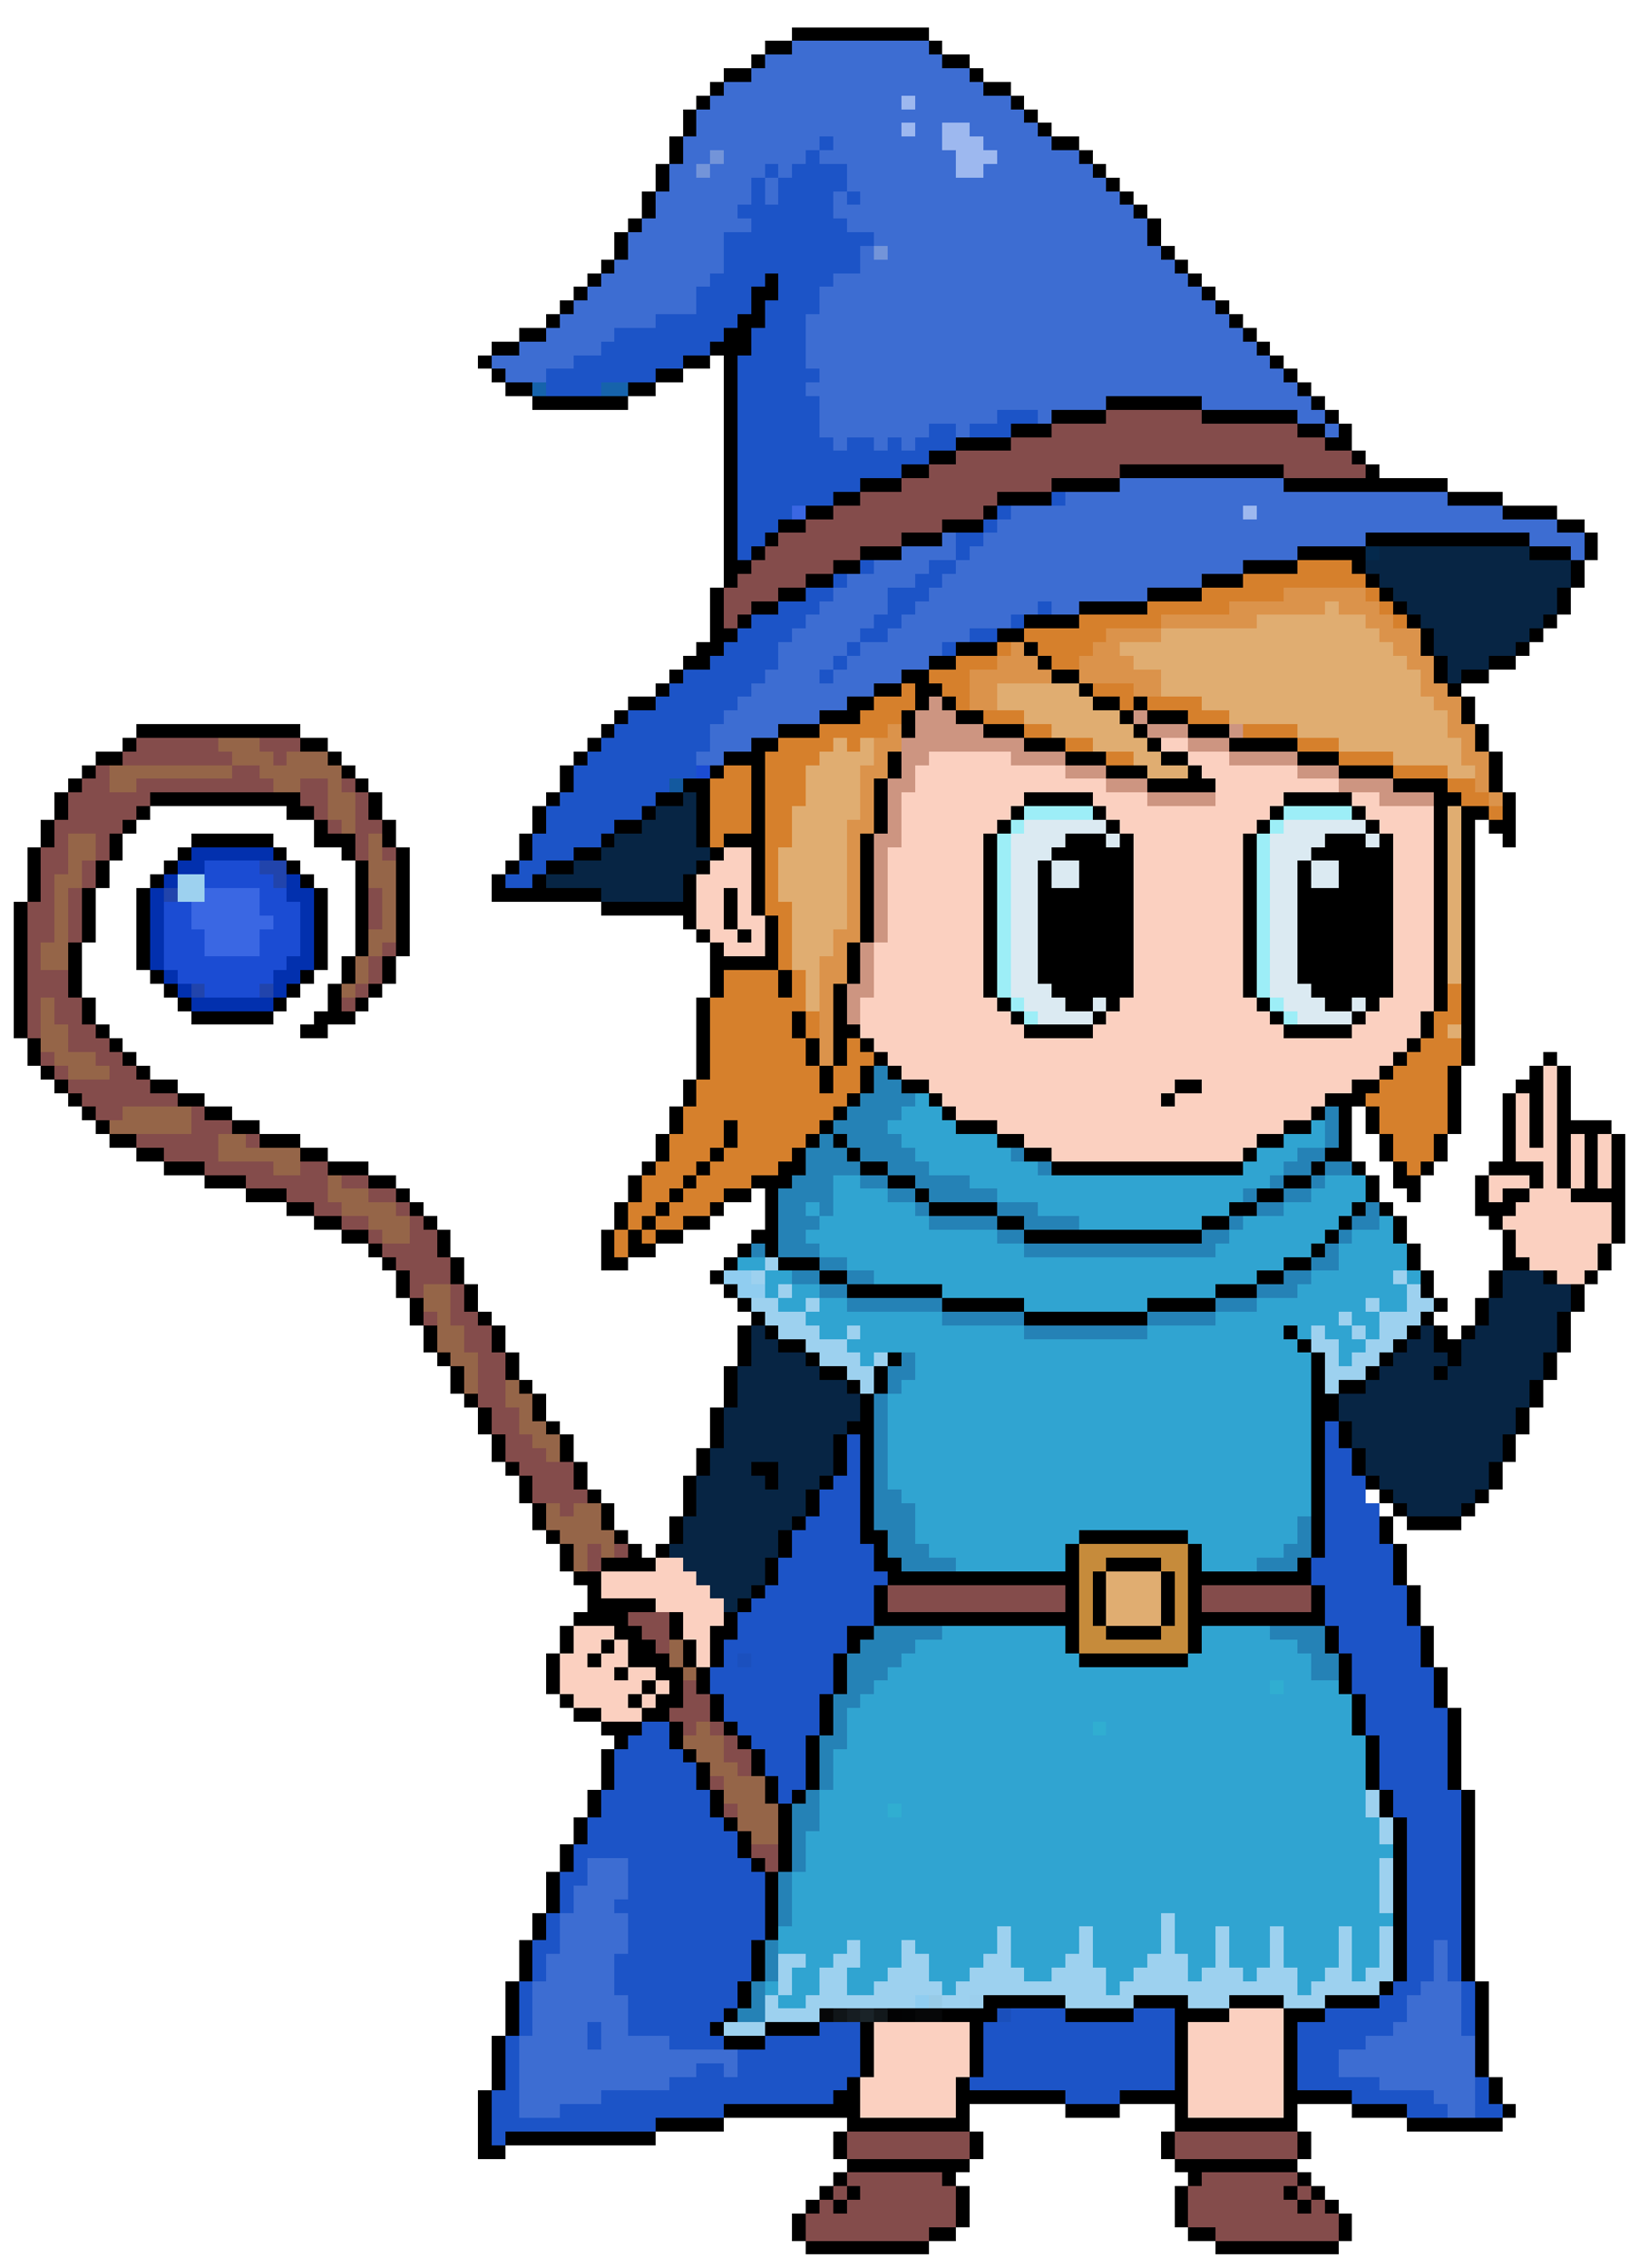 <svg xmlns="http://www.w3.org/2000/svg" viewBox="0 -0.5 120 166" shape-rendering="crispEdges">
<path stroke="#000000" d="M58 2h10M56 3h2M68 3h1M55 4h1M69 4h2M53 5h2M71 5h1M52 6h1M72 6h2M51 7h1M74 7h1M50 8h1M75 8h1M50 9h1M76 9h1M49 10h1M77 10h2M49 11h1M79 11h1M48 12h1M80 12h1M48 13h1M81 13h1M47 14h1M82 14h1M47 15h1M83 15h1M46 16h1M84 16h1M45 17h1M84 17h1M45 18h1M85 18h1M44 19h1M86 19h1M43 20h1M56 20h1M87 20h1M42 21h1M55 21h2M88 21h1M41 22h1M55 22h1M89 22h1M40 23h1M54 23h2M90 23h1M38 24h2M53 24h2M91 24h1M36 25h2M52 25h3M92 25h1M35 26h1M50 26h2M53 26h1M93 26h1M36 27h1M48 27h2M53 27h1M94 27h1M37 28h2M46 28h2M53 28h1M95 28h1M39 29h7M53 29h1M81 29h7M96 29h1M53 30h1M77 30h4M88 30h7M97 30h1M53 31h1M74 31h3M95 31h2M98 31h1M53 32h1M70 32h4M97 32h2M53 33h1M68 33h2M99 33h1M53 34h1M66 34h2M82 34h12M100 34h1M53 35h1M63 35h3M77 35h5M94 35h12M53 36h1M61 36h2M73 36h4M106 36h4M53 37h1M59 37h2M72 37h1M110 37h4M53 38h1M57 38h2M69 38h3M114 38h2M53 39h1M56 39h1M66 39h3M100 39h12M116 39h1M53 40h1M55 40h1M63 40h3M95 40h5M112 40h3M116 40h1M53 41h2M61 41h2M91 41h4M99 41h1M115 41h1M53 42h1M59 42h2M88 42h3M100 42h1M115 42h1M52 43h1M57 43h2M84 43h4M101 43h1M114 43h1M52 44h1M55 44h2M79 44h5M102 44h1M114 44h1M52 45h1M54 45h1M75 45h4M103 45h1M113 45h1M52 46h2M73 46h2M104 46h1M112 46h1M51 47h2M70 47h3M75 47h1M104 47h1M111 47h1M50 48h2M68 48h2M76 48h1M105 48h1M109 48h2M49 49h1M66 49h2M77 49h2M105 49h1M107 49h2M48 50h1M64 50h2M67 50h2M79 50h1M106 50h1M46 51h2M62 51h2M67 51h1M69 51h1M80 51h2M83 51h1M107 51h1M45 52h1M60 52h3M66 52h1M70 52h2M82 52h1M84 52h3M107 52h1M10 53h12M44 53h1M57 53h3M66 53h1M72 53h3M83 53h1M87 53h3M108 53h1M9 54h1M22 54h2M43 54h1M55 54h2M75 54h3M84 54h1M90 54h5M108 54h1M7 55h2M24 55h1M42 55h1M53 55h3M65 55h1M78 55h3M85 55h2M95 55h3M109 55h1M6 56h1M25 56h1M41 56h1M52 56h1M55 56h1M65 56h1M81 56h3M87 56h1M98 56h4M109 56h1M5 57h1M26 57h1M41 57h1M50 57h2M55 57h1M64 57h1M84 57h5M102 57h4M109 57h1M4 58h1M11 58h11M27 58h1M40 58h1M48 58h2M51 58h1M55 58h1M64 58h1M75 58h5M94 58h5M105 58h2M110 58h1M4 59h1M10 59h1M21 59h2M27 59h1M39 59h1M47 59h1M51 59h1M55 59h1M64 59h1M74 59h1M80 59h1M93 59h1M99 59h1M105 59h1M107 59h2M110 59h1M3 60h1M9 60h1M23 60h1M28 60h1M39 60h1M45 60h2M51 60h1M55 60h1M64 60h1M73 60h1M81 60h1M92 60h1M100 60h1M105 60h1M107 60h1M109 60h2M3 61h1M8 61h1M14 61h6M23 61h3M28 61h1M38 61h1M44 61h1M51 61h1M53 61h3M63 61h1M72 61h1M78 61h3M82 61h1M91 61h1M97 61h3M101 61h1M105 61h1M107 61h1M110 61h1M2 62h1M8 62h1M13 62h1M20 62h1M25 62h1M29 62h1M38 62h1M42 62h2M52 62h1M55 62h1M63 62h1M72 62h1M77 62h6M91 62h1M96 62h6M105 62h1M107 62h1M2 63h1M7 63h1M12 63h1M21 63h1M26 63h1M29 63h1M37 63h1M40 63h2M51 63h1M55 63h1M63 63h1M72 63h1M76 63h1M79 63h4M91 63h1M95 63h1M98 63h4M105 63h1M107 63h1M2 64h1M7 64h1M11 64h1M22 64h1M26 64h1M29 64h1M36 64h1M39 64h1M50 64h1M55 64h1M63 64h1M72 64h1M76 64h1M79 64h4M91 64h1M95 64h1M98 64h4M105 64h1M107 64h1M2 65h1M6 65h1M10 65h1M23 65h1M26 65h1M29 65h1M36 65h8M50 65h1M53 65h1M55 65h1M63 65h1M72 65h1M76 65h7M91 65h1M95 65h7M105 65h1M107 65h1M1 66h1M6 66h1M10 66h1M23 66h1M26 66h1M29 66h1M44 66h7M53 66h1M55 66h1M63 66h1M72 66h1M76 66h7M91 66h1M95 66h7M105 66h1M107 66h1M1 67h1M6 67h1M10 67h1M23 67h1M26 67h1M29 67h1M50 67h1M53 67h1M56 67h1M63 67h1M72 67h1M76 67h7M91 67h1M95 67h7M105 67h1M107 67h1M1 68h1M6 68h1M10 68h1M23 68h1M26 68h1M29 68h1M51 68h1M54 68h1M56 68h1M63 68h1M72 68h1M76 68h7M91 68h1M95 68h7M105 68h1M107 68h1M1 69h1M5 69h1M10 69h1M23 69h1M26 69h1M29 69h1M52 69h1M56 69h1M62 69h1M72 69h1M76 69h7M91 69h1M95 69h7M105 69h1M107 69h1M1 70h1M5 70h1M10 70h1M23 70h1M25 70h1M28 70h1M52 70h5M62 70h1M72 70h1M76 70h7M91 70h1M95 70h7M105 70h1M107 70h1M1 71h1M5 71h1M11 71h1M22 71h1M25 71h1M28 71h1M52 71h1M57 71h1M62 71h1M72 71h1M76 71h7M91 71h1M95 71h7M105 71h1M107 71h1M1 72h1M5 72h1M12 72h1M21 72h1M24 72h1M27 72h1M52 72h1M57 72h1M61 72h1M72 72h1M77 72h6M91 72h1M96 72h6M105 72h1M107 72h1M1 73h1M6 73h1M13 73h1M20 73h1M24 73h1M26 73h1M51 73h1M61 73h1M73 73h1M78 73h2M81 73h1M92 73h1M97 73h2M100 73h1M105 73h1M107 73h1M1 74h1M6 74h1M14 74h6M23 74h3M51 74h1M58 74h1M61 74h1M74 74h1M80 74h1M93 74h1M99 74h1M104 74h1M107 74h1M1 75h1M7 75h1M22 75h2M51 75h1M58 75h1M61 75h2M75 75h5M94 75h5M104 75h1M107 75h1M2 76h1M8 76h1M51 76h1M59 76h1M61 76h1M63 76h1M103 76h1M107 76h1M2 77h1M9 77h1M51 77h1M59 77h1M61 77h1M64 77h1M102 77h1M107 77h1M113 77h1M3 78h1M10 78h1M51 78h1M60 78h1M63 78h1M65 78h1M101 78h1M106 78h1M112 78h1M114 78h1M4 79h1M11 79h2M50 79h1M60 79h1M63 79h1M66 79h2M86 79h2M99 79h2M106 79h1M111 79h2M114 79h1M5 80h1M13 80h2M50 80h1M62 80h1M68 80h1M85 80h1M97 80h3M106 80h1M110 80h1M112 80h1M114 80h1M6 81h1M15 81h2M49 81h1M61 81h1M69 81h1M96 81h1M98 81h1M100 81h1M106 81h1M110 81h1M112 81h1M114 81h1M7 82h1M17 82h2M49 82h1M53 82h1M60 82h1M70 82h3M94 82h2M98 82h1M100 82h1M106 82h1M110 82h1M112 82h1M114 82h4M8 83h2M19 83h3M48 83h1M53 83h1M59 83h1M61 83h1M73 83h2M92 83h2M98 83h1M101 83h1M105 83h1M110 83h1M112 83h1M114 83h1M116 83h1M118 83h1M10 84h2M22 84h2M48 84h1M52 84h1M58 84h1M62 84h1M75 84h2M91 84h1M97 84h2M101 84h1M105 84h1M110 84h1M114 84h1M116 84h1M118 84h1M12 85h3M24 85h3M47 85h1M51 85h1M57 85h2M63 85h2M77 85h14M96 85h1M99 85h1M102 85h1M104 85h1M109 85h4M114 85h1M116 85h1M118 85h1M15 86h3M27 86h2M46 86h1M50 86h1M55 86h3M65 86h2M94 86h2M100 86h1M102 86h2M108 86h1M112 86h1M114 86h1M116 86h1M118 86h1M18 87h3M29 87h1M46 87h1M49 87h1M53 87h2M56 87h1M67 87h1M92 87h2M100 87h1M103 87h1M108 87h1M110 87h2M115 87h4M21 88h2M30 88h1M45 88h1M48 88h1M52 88h1M56 88h1M68 88h5M90 88h2M99 88h1M101 88h1M108 88h3M118 88h1M23 89h2M31 89h1M45 89h1M47 89h1M50 89h2M56 89h1M73 89h2M88 89h2M98 89h1M102 89h1M109 89h1M118 89h1M25 90h2M32 90h1M44 90h1M46 90h1M48 90h2M55 90h2M75 90h13M97 90h1M102 90h1M110 90h1M118 90h1M27 91h1M32 91h1M44 91h1M46 91h2M54 91h1M56 91h1M96 91h1M103 91h1M110 91h1M117 91h1M28 92h1M33 92h1M44 92h2M53 92h1M57 92h3M94 92h2M103 92h1M110 92h2M117 92h1M29 93h1M33 93h1M52 93h1M60 93h2M92 93h2M104 93h1M109 93h1M113 93h1M116 93h1M29 94h1M34 94h1M53 94h1M62 94h7M89 94h3M104 94h1M109 94h1M115 94h1M30 95h1M34 95h1M54 95h1M69 95h6M84 95h5M105 95h1M108 95h1M115 95h1M30 96h1M35 96h1M55 96h1M75 96h9M104 96h1M108 96h1M114 96h1M31 97h1M36 97h1M54 97h1M56 97h1M94 97h1M103 97h1M105 97h1M107 97h1M114 97h1M31 98h1M36 98h1M54 98h1M57 98h2M95 98h1M102 98h1M105 98h2M114 98h1M32 99h1M37 99h1M54 99h1M59 99h1M65 99h1M96 99h1M101 99h1M106 99h1M113 99h1M33 100h1M37 100h1M53 100h1M60 100h2M64 100h1M96 100h1M100 100h1M105 100h1M113 100h1M33 101h1M38 101h1M53 101h1M62 101h1M64 101h1M96 101h1M98 101h2M112 101h1M34 102h1M39 102h1M53 102h1M63 102h1M96 102h2M112 102h1M35 103h1M39 103h1M52 103h1M63 103h1M96 103h2M111 103h1M35 104h1M40 104h1M52 104h1M62 104h2M96 104h1M98 104h1M111 104h1M36 105h1M41 105h1M52 105h1M61 105h1M63 105h1M96 105h1M98 105h1M110 105h1M36 106h1M41 106h1M51 106h1M61 106h1M63 106h1M96 106h1M99 106h1M110 106h1M37 107h1M42 107h1M51 107h1M55 107h2M61 107h1M63 107h1M96 107h1M99 107h1M109 107h1M38 108h1M42 108h1M50 108h1M56 108h1M60 108h1M63 108h1M96 108h1M100 108h1M109 108h1M38 109h1M43 109h1M50 109h1M59 109h1M63 109h1M96 109h1M101 109h1M108 109h1M39 110h1M44 110h1M50 110h1M59 110h1M63 110h1M96 110h1M102 110h1M107 110h1M39 111h1M44 111h1M49 111h1M58 111h1M63 111h1M96 111h1M101 111h1M103 111h4M40 112h1M45 112h1M49 112h1M57 112h1M63 112h2M79 112h8M96 112h1M101 112h1M41 113h1M46 113h1M48 113h1M57 113h1M64 113h1M78 113h1M87 113h1M96 113h1M102 113h1M41 114h1M44 114h4M56 114h1M64 114h2M78 114h1M81 114h4M87 114h1M95 114h1M102 114h1M42 115h2M56 115h1M65 115h14M80 115h1M85 115h1M87 115h9M102 115h1M43 116h1M55 116h1M64 116h1M78 116h1M80 116h1M85 116h1M87 116h1M96 116h1M103 116h1M43 117h5M54 117h1M64 117h1M78 117h1M80 117h1M85 117h1M87 117h1M96 117h1M103 117h1M42 118h4M49 118h1M53 118h1M64 118h15M80 118h1M85 118h1M87 118h10M103 118h1M41 119h1M45 119h2M49 119h1M52 119h2M62 119h2M78 119h1M81 119h4M87 119h1M97 119h1M104 119h1M41 120h1M44 120h1M46 120h2M50 120h1M52 120h1M62 120h1M78 120h1M87 120h1M97 120h1M104 120h1M40 121h1M43 121h1M46 121h3M50 121h1M52 121h1M61 121h1M79 121h8M98 121h1M104 121h1M40 122h1M45 122h1M48 122h2M51 122h1M61 122h1M98 122h1M105 122h1M40 123h1M47 123h1M49 123h1M51 123h1M61 123h1M98 123h1M105 123h1M41 124h1M46 124h1M48 124h2M52 124h1M60 124h1M99 124h1M105 124h1M42 125h2M47 125h2M52 125h1M60 125h1M99 125h1M106 125h1M44 126h3M49 126h1M53 126h1M60 126h1M99 126h1M106 126h1M45 127h1M49 127h1M54 127h1M59 127h1M100 127h1M106 127h1M44 128h1M50 128h1M55 128h1M59 128h1M100 128h1M106 128h1M44 129h1M51 129h1M55 129h1M59 129h1M100 129h1M106 129h1M44 130h1M51 130h1M56 130h1M59 130h1M100 130h1M106 130h1M43 131h1M52 131h1M56 131h1M58 131h1M101 131h1M107 131h1M43 132h1M52 132h1M57 132h1M101 132h1M107 132h1M42 133h1M53 133h1M57 133h1M102 133h1M107 133h1M42 134h1M54 134h1M57 134h1M102 134h1M107 134h1M41 135h1M54 135h1M57 135h1M102 135h1M107 135h1M41 136h1M55 136h1M57 136h1M102 136h1M107 136h1M40 137h1M56 137h1M102 137h1M107 137h1M40 138h1M56 138h1M102 138h1M107 138h1M40 139h1M56 139h1M102 139h1M107 139h1M39 140h1M56 140h1M102 140h1M107 140h1M39 141h1M56 141h1M102 141h1M107 141h1M38 142h1M55 142h1M102 142h1M107 142h1M38 143h1M55 143h1M102 143h1M107 143h1M38 144h1M55 144h1M102 144h1M107 144h1M37 145h1M54 145h1M101 145h1M108 145h1M37 146h1M54 146h1M72 146h6M83 146h4M90 146h4M97 146h4M108 146h1M37 147h1M53 147h1M69 147h4M78 147h5M86 147h4M94 147h3M108 147h1M37 148h1M52 148h1M56 148h4M63 148h1M71 148h1M86 148h1M94 148h1M108 148h1M36 149h1M53 149h3M63 149h1M71 149h1M86 149h1M94 149h1M108 149h1M36 150h1M63 150h1M71 150h1M86 150h1M94 150h1M108 150h1M36 151h1M63 151h1M71 151h1M86 151h1M94 151h1M108 151h1M36 152h1M62 152h1M70 152h1M86 152h1M94 152h1M109 152h1M35 153h1M61 153h2M70 153h8M82 153h5M94 153h5M109 153h1M35 154h1M53 154h10M70 154h1M78 154h4M86 154h1M94 154h1M99 154h4M110 154h1M35 155h1M48 155h5M62 155h9M86 155h9M103 155h7M35 156h1M37 156h11M61 156h1M71 156h1M85 156h1M95 156h1M35 157h2M61 157h1M71 157h1M85 157h1M95 157h1M62 158h9M86 158h9M61 159h1M69 159h1M87 159h1M95 159h1M60 160h1M62 160h1M70 160h1M86 160h1M94 160h1M96 160h1M59 161h1M61 161h1M70 161h1M86 161h1M95 161h1M97 161h1M58 162h1M70 162h1M86 162h1M98 162h1M58 163h1M68 163h2M87 163h2M98 163h1M59 164h9M89 164h9" />
<path stroke="#3d6dd2" d="M58 3h10M56 4h13M55 5h16M53 6h19M52 7h14M67 7h7M51 8h24M51 9h15M67 9h2M71 9h5M50 10h10M61 10h8M72 10h5M50 11h2M53 11h6M60 11h10M73 11h6M49 12h2M52 12h4M57 12h1M62 12h8M72 12h8M49 13h6M56 13h1M62 13h19M48 14h7M56 14h1M61 14h1M63 14h19M48 15h6M61 15h22M47 16h8M62 16h22M46 17h7M64 17h20M46 18h7M63 18h1M65 18h20M45 19h8M63 19h23M44 20h8M61 20h26M43 21h8M60 21h28M42 22h9M60 22h29M41 23h7M59 23h31M40 24h5M59 24h32M38 25h6M59 25h33M36 26h6M59 26h34M37 27h3M60 27h34M59 28h36M60 29h21M88 29h8M60 30h13M76 30h1M95 30h2M60 31h8M70 31h1M97 31h1M61 32h1M64 32h1M66 32h1M82 35h12M78 36h28M74 37h17M92 37h18M73 38h41M69 39h1M72 39h28M112 39h4M66 40h4M71 40h24M115 40h1M64 41h4M70 41h21M62 42h5M69 42h19M61 43h4M68 43h16M60 44h5M67 44h9M77 44h2M59 45h5M66 45h8M58 46h5M65 46h6M57 47h5M63 47h6M57 48h4M62 48h6M56 49h4M61 49h5M55 50h9M54 51h8M53 52h7M52 53h5M52 54h3M51 55h2M43 136h3M43 137h3M42 138h4M42 139h3M41 140h5M41 141h5M41 142h5M105 142h1M40 143h5M105 143h1M40 144h5M105 144h1M39 145h6M104 145h3M39 146h7M103 146h4M39 147h7M103 147h4M39 148h4M44 148h2M102 148h5M38 149h5M44 149h5M100 149h8M38 150h16M98 150h10M38 151h13M53 151h1M98 151h10M38 152h11M101 152h7M38 153h6M105 153h3M38 154h3M106 154h2" />
<path stroke="#9db8ef" d="M66 7h1M66 9h1M69 9h2M69 10h3M70 11h3M70 12h2M91 37h1" />
<path stroke="#1c54c7" d="M60 10h1M59 11h1M56 12h1M58 12h4M55 13h1M57 13h5M55 14h1M57 14h4M62 14h1M54 15h7M55 16h7M53 17h11M53 18h10M53 19h10M52 20h4M57 20h4M51 21h4M57 21h3M51 22h4M56 22h4M48 23h6M56 23h3M45 24h8M55 24h4M44 25h8M55 25h4M42 26h8M54 26h5M40 27h8M54 27h6M40 28h4M54 28h5M54 29h6M54 30h6M73 30h3M54 31h6M68 31h2M71 31h3M54 32h7M62 32h2M65 32h1M67 32h3M54 33h14M54 34h12M54 35h9M54 36h7M77 36h1M54 37h4M73 37h1M54 38h3M72 38h1M54 39h2M70 39h2M54 40h1M70 40h1M63 41h1M68 41h2M61 42h1M67 42h2M59 43h2M65 43h3M57 44h3M65 44h2M76 44h1M55 45h4M64 45h2M74 45h1M54 46h4M63 46h2M71 46h2M53 47h4M62 47h1M69 47h1M52 48h5M61 48h1M50 49h6M60 49h1M49 50h6M48 51h6M46 52h7M45 53h7M44 54h8M43 55h8M42 56h9M42 57h7M41 58h7M40 59h7M40 60h5M39 61h5M39 62h3M38 63h2M37 64h2M97 104h1M62 105h1M97 105h1M62 106h1M97 106h2M62 107h1M97 107h2M61 108h2M97 108h3M60 109h3M97 109h3M60 110h3M97 110h4M59 111h4M97 111h4M58 112h5M97 112h4M58 113h6M97 113h5M57 114h7M96 114h6M57 115h8M96 115h6M56 116h8M97 116h6M55 117h9M97 117h6M54 118h10M97 118h6M54 119h8M98 119h6M53 120h9M98 120h6M53 121h1M55 121h6M99 121h5M52 122h9M99 122h6M52 123h9M99 123h6M53 124h7M100 124h5M53 125h7M100 125h6M47 126h2M54 126h6M100 126h6M46 127h3M55 127h4M101 127h5M45 128h5M56 128h3M101 128h5M45 129h6M56 129h3M101 129h5M45 130h6M57 130h2M101 130h5M44 131h8M57 131h1M102 131h5M44 132h8M102 132h5M43 133h10M103 133h4M43 134h11M103 134h4M42 135h12M103 135h4M42 136h1M46 136h9M103 136h4M41 137h2M46 137h10M103 137h4M41 138h1M46 138h10M103 138h4M41 139h1M45 139h11M103 139h4M40 140h1M46 140h10M103 140h4M40 141h1M46 141h10M103 141h4M39 142h2M46 142h9M103 142h2M106 142h1M39 143h1M45 143h10M103 143h2M106 143h1M39 144h1M45 144h10M103 144h2M106 144h1M38 145h1M45 145h9M102 145h2M107 145h1M38 146h1M46 146h8M101 146h2M107 146h1M38 147h1M46 147h7M74 147h4M83 147h3M97 147h6M107 147h1M38 148h1M43 148h1M46 148h6M60 148h3M72 148h14M95 148h7M107 148h1M37 149h1M43 149h1M49 149h4M56 149h7M72 149h14M95 149h5M37 150h1M54 150h9M72 150h14M95 150h3M37 151h1M51 151h2M54 151h9M72 151h14M95 151h3M37 152h1M49 152h13M71 152h15M95 152h6M108 152h1M36 153h2M44 153h17M78 153h4M99 153h6M108 153h1M36 154h2M41 154h12M103 154h3M108 154h2M36 155h12M36 156h1" />
<path stroke="#7394d9" d="M52 11h1M51 12h1M64 18h1" />
<path stroke="#1663ab" d="M39 28h1M44 28h2" />
<path stroke="#844c4b" d="M81 30h7M77 31h18M74 32h23M70 33h29M68 34h14M94 34h6M66 35h11M63 36h10M61 37h11M59 38h10M57 39h9M56 40h7M55 41h6M54 42h5M53 43h4M53 44h2M53 45h1M10 54h6M19 54h3M9 55h8M20 55h1M7 56h1M17 56h2M6 57h2M10 57h10M22 57h2M25 57h1M5 58h6M22 58h2M26 58h1M5 59h5M23 59h1M26 59h1M4 60h5M24 60h1M26 60h2M4 61h1M7 61h1M26 61h1M3 62h2M7 62h1M26 62h1M28 62h1M3 63h2M6 63h1M3 64h1M6 64h1M3 65h1M5 65h1M27 65h1M2 66h2M5 66h1M27 66h1M2 67h2M5 67h1M27 67h1M2 68h2M5 68h1M2 69h1M28 69h1M2 70h1M27 70h1M2 71h3M27 71h1M2 72h3M26 72h1M2 73h1M4 73h2M25 73h1M2 74h1M4 74h2M2 75h1M5 75h2M5 76h3M3 77h1M7 77h2M4 78h1M8 78h2M5 79h6M6 80h7M7 81h2M14 81h1M14 82h3M10 83h6M18 83h1M12 84h4M15 85h5M22 85h2M18 86h6M25 86h2M21 87h3M27 87h2M23 88h2M29 88h1M25 89h2M30 89h1M27 90h1M30 90h2M28 91h4M29 92h4M30 93h3M30 94h1M33 94h1M33 95h1M31 96h1M33 96h2M34 97h2M34 98h2M35 99h2M35 100h2M35 101h2M35 102h2M36 103h2M36 104h2M37 105h2M37 106h3M38 107h4M39 108h3M39 109h4M41 110h1M43 113h1M45 113h1M43 114h1M65 116h13M88 116h8M65 117h13M88 117h8M46 118h3M47 119h2M48 120h1M50 123h1M50 124h2M49 125h3M50 126h1M52 126h1M53 127h1M53 128h2M54 129h1M52 130h1M53 132h1M55 135h2M56 136h1M62 156h9M86 156h9M62 157h9M86 157h9M62 159h7M88 159h7M61 160h1M63 160h7M87 160h7M95 160h1M60 161h1M62 161h8M87 161h8M96 161h1M59 162h11M87 162h11M59 163h9M89 163h9" />
<path stroke="#3a67e3" d="M58 37h1M15 65h4M14 66h5M14 67h6M15 68h4M15 69h4" />
<path stroke="#04294c" d="M100 40h1" />
<path stroke="#072544" d="M101 40h11M100 41h15M101 42h14M102 43h12M103 44h11M104 45h9M105 46h7M105 47h6M106 48h3M106 49h1M50 58h1M48 59h3M47 60h4M45 61h6M44 62h8M42 63h9M40 64h10M44 65h6M110 93h3M110 94h5M109 95h6M109 96h5M55 97h1M104 97h1M108 97h6M55 98h2M103 98h2M107 98h7M55 99h4M102 99h4M107 99h6M54 100h6M101 100h4M106 100h7M54 101h8M100 101h12M54 102h9M98 102h14M53 103h10M98 103h13M53 104h9M99 104h12M53 105h8M99 105h11M52 106h9M100 106h10M52 107h3M57 107h4M100 107h9M51 108h5M57 108h3M101 108h8M51 109h8M102 109h6M51 110h8M103 110h4M50 111h8M50 112h7M49 113h8M50 114h6M51 115h5M52 116h3M53 117h1" />
<path stroke="#d6802c" d="M95 41h4M91 42h9M88 43h6M100 43h1M84 44h6M101 44h1M79 45h6M102 45h1M75 46h6M73 47h1M76 47h4M70 48h3M77 48h2M68 49h3M66 50h1M69 50h2M80 50h3M64 51h3M70 51h1M82 51h1M84 51h4M63 52h3M72 52h3M87 52h3M60 53h5M75 53h2M91 53h4M57 54h4M62 54h1M78 54h2M95 54h3M56 55h4M81 55h2M98 55h4M53 56h2M56 56h3M102 56h4M52 57h3M56 57h3M106 57h2M52 58h3M56 58h3M107 58h2M52 59h3M56 59h2M109 59h1M52 60h3M56 60h2M52 61h1M56 61h2M56 62h1M56 63h1M56 64h1M56 65h1M56 66h2M57 67h1M57 68h1M57 69h1M57 70h1M53 71h4M58 71h1M53 72h4M58 72h1M106 72h1M52 73h7M106 73h1M52 74h6M59 74h1M105 74h2M52 75h6M59 75h1M105 75h1M52 76h7M62 76h1M104 76h3M52 77h7M62 77h2M103 77h4M52 78h8M61 78h2M102 78h4M51 79h9M61 79h2M101 79h5M51 80h11M100 80h6M50 81h11M101 81h5M50 82h3M54 82h6M101 82h5M49 83h4M54 83h5M102 83h3M49 84h3M53 84h5M102 84h3M48 85h3M52 85h5M103 85h1M47 86h3M51 86h4M47 87h2M50 87h3M46 88h2M49 88h3M46 89h1M48 89h2M45 90h1M47 90h1M45 91h1" />
<path stroke="#db934b" d="M94 43h6M90 44h7M98 44h3M85 45h7M100 45h2M81 46h4M101 46h3M74 47h1M80 47h2M102 47h2M73 48h3M79 48h4M103 48h2M71 49h6M79 49h6M104 49h1M71 50h2M83 50h2M104 50h2M71 51h2M105 51h2M106 52h1M65 53h1M106 53h2M64 54h2M107 54h1M64 55h1M107 55h2M63 56h2M108 56h1M63 57h1M108 57h1M63 58h1M109 58h1M63 59h1M62 60h2M62 61h1M62 62h1M62 63h1M62 64h1M62 65h1M62 66h1M62 67h1M61 68h2M61 69h1M60 70h2M60 71h2M60 72h1M60 73h1M60 74h1M60 75h1M60 76h1M60 77h1" />
<path stroke="#e0ad71" d="M97 44h1M92 45h8M85 46h16M82 47h20M83 48h20M85 49h19M73 50h6M85 50h19M73 51h7M88 51h17M75 52h7M90 52h16M77 53h6M95 53h11M61 54h1M63 54h1M80 54h4M98 54h9M60 55h4M83 55h2M102 55h5M59 56h4M84 56h3M106 56h2M59 57h4M59 58h4M58 59h5M106 59h1M58 60h4M106 60h1M58 61h4M106 61h1M57 62h5M106 62h1M57 63h5M106 63h1M57 64h5M106 64h1M57 65h5M106 65h1M58 66h4M106 66h1M58 67h4M106 67h1M58 68h3M106 68h1M58 69h3M106 69h1M58 70h2M106 70h1M59 71h1M106 71h1M59 72h1M59 73h1M106 75h1M81 115h4M81 116h4M81 117h4M81 118h4" />
<path stroke="#cd9581" d="M68 51h1M67 52h3M83 52h1M67 53h5M84 53h3M90 53h1M66 54h9M87 54h3M66 55h2M74 55h4M90 55h5M66 56h1M78 56h3M95 56h3M65 57h2M81 57h3M98 57h4M65 58h1M84 58h5M101 58h4M65 59h1M65 60h1M64 61h2M64 62h1M64 63h1M64 64h1M64 65h1M64 66h1M64 67h1M64 68h1M63 69h1M63 70h1M63 71h1M62 72h2M62 73h1M62 74h1" />
<path stroke="#956548" d="M16 54h3M17 55h3M21 55h3M8 56h9M19 56h6M8 57h2M20 57h2M24 57h1M24 58h2M24 59h2M25 60h1M5 61h2M27 61h1M5 62h2M27 62h1M5 63h1M27 63h2M4 64h2M27 64h2M4 65h1M28 65h1M4 66h1M28 66h1M4 67h1M28 67h1M4 68h1M27 68h2M3 69h2M27 69h1M3 70h2M26 70h1M26 71h1M25 72h1M3 73h1M3 74h1M3 75h2M3 76h2M4 77h3M5 78h3M9 81h5M8 82h6M16 83h2M16 84h6M20 85h2M24 86h1M24 87h3M25 88h4M27 89h3M28 90h2M31 94h2M31 95h2M32 96h1M32 97h2M32 98h2M33 99h2M34 100h1M34 101h1M37 101h1M37 102h2M38 103h1M38 104h2M39 105h2M40 106h1M40 110h1M42 110h2M40 111h4M41 112h4M42 113h1M44 113h1M42 114h1M49 120h1M49 121h1M50 122h1M51 126h1M50 127h3M51 128h2M52 129h2M53 130h3M53 131h3M54 132h3M54 133h3M55 134h2" />
<path stroke="#fbd0c0" d="M85 54h2M68 55h6M87 55h3M67 56h11M88 56h7M67 57h14M89 57h9M66 58h9M80 58h4M89 58h5M99 58h2M66 59h8M81 59h12M100 59h5M66 60h7M82 60h10M101 60h4M66 61h6M83 61h8M102 61h3M53 62h2M65 62h7M83 62h8M102 62h3M52 63h3M65 63h7M83 63h8M102 63h3M51 64h4M65 64h7M83 64h8M102 64h3M51 65h2M54 65h1M65 65h7M83 65h8M102 65h3M51 66h2M54 66h1M65 66h7M83 66h8M102 66h3M51 67h2M54 67h2M65 67h7M83 67h8M102 67h3M52 68h2M55 68h1M65 68h7M83 68h8M102 68h3M53 69h3M64 69h8M83 69h8M102 69h3M64 70h8M83 70h8M102 70h3M64 71h8M83 71h8M102 71h3M64 72h8M83 72h8M102 72h3M63 73h10M82 73h10M101 73h4M63 74h11M81 74h12M100 74h4M63 75h12M80 75h14M99 75h5M64 76h39M65 77h37M66 78h35M113 78h1M68 79h18M88 79h11M113 79h1M69 80h16M86 80h11M111 80h1M113 80h1M70 81h26M111 81h1M113 81h1M73 82h21M111 82h1M113 82h1M75 83h17M111 83h1M113 83h1M115 83h1M117 83h1M77 84h14M111 84h3M115 84h1M117 84h1M113 85h1M115 85h1M117 85h1M109 86h3M113 86h1M115 86h1M117 86h1M109 87h1M112 87h3M111 88h7M110 89h8M111 90h7M111 91h6M112 92h5M114 93h2M48 114h2M44 115h7M44 116h8M48 117h5M50 118h3M42 119h3M50 119h2M42 120h2M45 120h1M51 120h1M41 121h2M44 121h2M51 121h1M41 122h4M46 122h2M41 123h6M48 123h1M42 124h4M47 124h1M44 125h3M90 147h4M64 148h7M87 148h7M64 149h7M87 149h7M64 150h7M87 150h7M64 151h7M87 151h7M63 152h7M87 152h7M63 153h7M87 153h7M63 154h7M87 154h7" />
<path stroke="#1b4cd3" d="M51 56h1M15 63h4M15 64h5M19 65h2M12 66h2M19 66h3M12 67h2M20 67h2M12 68h3M19 68h3M12 69h3M19 69h3M12 70h9M13 71h7M15 72h4" />
<path stroke="#13599f" d="M49 57h1" />
<path stroke="#9deef7" d="M75 59h5M94 59h5M74 60h1M93 60h1M73 61h1M92 61h1M73 62h1M92 62h1M73 63h1M92 63h1M73 64h1M92 64h1M73 65h1M92 65h1M73 66h1M92 66h1M73 67h1M92 67h1M73 68h1M92 68h1M73 69h1M92 69h1M73 70h1M92 70h1M73 71h1M92 71h1M73 72h1M92 72h1M74 73h1M93 73h1M75 74h1M94 74h1" />
<path stroke="#dbeaf2" d="M75 60h6M94 60h6M74 61h4M81 61h1M93 61h4M100 61h1M74 62h3M93 62h3M74 63h2M77 63h2M93 63h2M96 63h2M74 64h2M77 64h2M93 64h2M96 64h2M74 65h2M93 65h2M74 66h2M93 66h2M74 67h2M93 67h2M74 68h2M93 68h2M74 69h2M93 69h2M74 70h2M93 70h2M74 71h2M93 71h2M74 72h3M93 72h3M75 73h3M80 73h1M94 73h3M99 73h1M76 74h4M95 74h4" />
<path stroke="#0230ae" d="M14 62h6M13 63h2M12 64h1M21 64h1M11 65h1M21 65h2M11 66h1M22 66h1M11 67h1M22 67h1M11 68h1M22 68h1M11 69h1M22 69h1M11 70h1M21 70h2M12 71h1M20 71h2M13 72h1M20 72h1M14 73h6" />
<path stroke="#2144ac" d="M19 63h2M20 64h1M12 65h1M14 72h1M19 72h1" />
<path stroke="#9dd1ef" d="M13 64h2M13 65h2M56 92h1M55 93h1M102 93h1M57 94h1M103 94h1M55 95h2M59 95h1M100 95h1M103 95h2M56 96h3M98 96h1M101 96h3M57 97h3M62 97h1M96 97h1M99 97h1M101 97h2M59 98h3M96 98h2M100 98h2M60 99h3M64 99h1M97 99h1M99 99h2M62 100h2M97 100h3M63 101h1M97 101h1M100 131h1M100 132h1M101 133h1M101 134h1M101 136h1M101 137h1M101 138h1M101 139h1M85 140h1M73 141h1M79 141h1M85 141h1M89 141h1M93 141h1M98 141h1M101 141h1M62 142h1M66 142h1M73 142h1M79 142h1M85 142h1M89 142h1M93 142h1M98 142h1M101 142h1M57 143h2M61 143h2M66 143h2M72 143h2M78 143h2M84 143h3M89 143h1M93 143h1M98 143h1M101 143h1M57 144h1M60 144h2M65 144h3M71 144h4M77 144h4M83 144h4M88 144h3M92 144h3M97 144h2M100 144h2M57 145h1M60 145h2M64 145h5M70 145h11M82 145h13M96 145h5M56 146h1M59 146h8M69 146h2M78 146h5M87 146h3M94 146h3M56 147h4M53 148h3" />
<path stroke="#2582b6" d="M64 78h1M64 79h2M63 80h4M62 81h4M97 81h1M61 82h4M97 82h1M60 83h1M62 83h4M97 83h1M59 84h3M63 84h4M74 84h1M95 84h2M59 85h4M65 85h3M76 85h1M94 85h2M97 85h2M58 86h3M63 86h2M67 86h4M93 86h1M96 86h1M57 87h4M65 87h2M68 87h5M91 87h1M94 87h2M57 88h2M60 88h1M67 88h1M73 88h3M92 88h2M100 88h1M57 89h3M68 89h5M75 89h4M90 89h1M99 89h2M57 90h2M73 90h2M88 90h2M98 90h1M55 91h1M57 91h3M75 91h14M97 91h1M60 92h2M96 92h2M58 93h2M62 93h2M94 93h2M60 94h2M92 94h3M62 95h7M89 95h3M69 96h6M84 96h5M75 97h9M66 99h1M65 100h2M65 101h1M64 102h1M64 103h1M64 104h1M64 105h1M64 106h1M64 107h1M64 108h1M64 109h2M64 110h3M64 111h3M95 111h1M65 112h2M95 112h1M65 113h3M94 113h2M66 114h4M92 114h3M64 119h5M93 119h4M63 120h4M95 120h2M62 121h4M96 121h2M62 122h3M96 122h2M62 123h2M61 124h2M61 125h1M61 126h1M60 127h2M60 128h1M60 129h1M60 130h1M59 131h1M58 132h2M58 133h2M58 134h1M58 135h1M58 136h1M57 137h1M57 138h1M57 139h1M57 140h1M56 142h1M56 143h1M56 144h1M55 145h1M55 146h1M54 147h2" />
<path stroke="#30a4d1" d="M67 80h1M66 81h3M65 82h5M96 82h1M66 83h7M94 83h3M67 84h7M92 84h3M68 85h8M91 85h3M61 86h2M71 86h22M97 86h3M61 87h4M73 87h18M96 87h4M59 88h1M61 88h6M76 88h14M94 88h5M60 89h8M79 89h9M91 89h7M101 89h1M59 90h14M90 90h7M99 90h3M60 91h15M89 91h7M98 91h5M54 92h2M62 92h32M98 92h5M56 93h2M64 93h28M96 93h6M103 93h1M56 94h1M58 94h2M69 94h20M95 94h8M57 95h2M60 95h2M75 95h9M92 95h8M101 95h2M59 96h10M89 96h9M99 96h2M60 97h2M63 97h12M84 97h10M95 97h1M97 97h2M100 97h1M62 98h33M98 98h2M63 99h1M67 99h29M98 99h1M67 100h29M66 101h30M65 102h31M65 103h31M65 104h31M65 105h31M65 106h31M65 107h31M65 108h31M66 109h30M67 110h29M67 111h28M67 112h12M87 112h8M68 113h10M88 113h6M70 114h8M88 114h4M69 119h9M88 119h5M67 120h11M88 120h7M66 121h13M87 121h9M65 122h31M64 123h29M94 123h4M63 124h36M62 125h37M62 126h18M81 126h18M62 127h38M61 128h39M61 129h39M61 130h39M60 131h40M60 132h5M66 132h34M60 133h41M59 134h42M59 135h43M59 136h42M58 137h43M58 138h43M58 139h43M58 140h27M86 140h16M57 141h16M74 141h5M80 141h5M86 141h3M90 141h3M94 141h4M99 141h2M57 142h5M63 142h3M67 142h6M74 142h5M80 142h5M86 142h3M90 142h3M94 142h4M99 142h2M59 143h2M63 143h3M68 143h4M74 143h4M80 143h4M87 143h2M90 143h3M94 143h4M99 143h2M58 144h2M62 144h3M68 144h3M75 144h2M81 144h2M87 144h1M91 144h1M95 144h2M99 144h1M56 145h1M58 145h2M62 145h2M69 145h1M81 145h1M95 145h1M57 146h2" />
<path stroke="#90cdf0" d="M53 93h2M54 94h2M67 146h1" />
<path stroke="#c68b3b" d="M79 113h8M79 114h2M85 114h2M79 115h1M86 115h1M79 116h1M86 116h1M79 117h1M86 117h1M79 118h1M86 118h1M79 119h2M85 119h2M79 120h8" />
<path stroke="#1b50be" d="M54 121h1" />
<path stroke="#30aed1" d="M93 123h1M80 126h1M65 132h1" />
<path stroke="#98cbe7" d="M68 146h1" />
<path stroke="#9ccfed" d="M71 146h1" />
<path stroke="#060708" d="M60 147h1M67 147h2" />
<path stroke="#101518" d="M61 147h1" />
<path stroke="#161d22" d="M62 147h1" />
<path stroke="#1a2328" d="M63 147h1" />
<path stroke="#12181b" d="M64 147h1" />
<path stroke="#020203" d="M65 147h1" />
<path stroke="#020304" d="M66 147h1" />
<path stroke="#1a4fbb" d="M73 147h1" />
</svg>